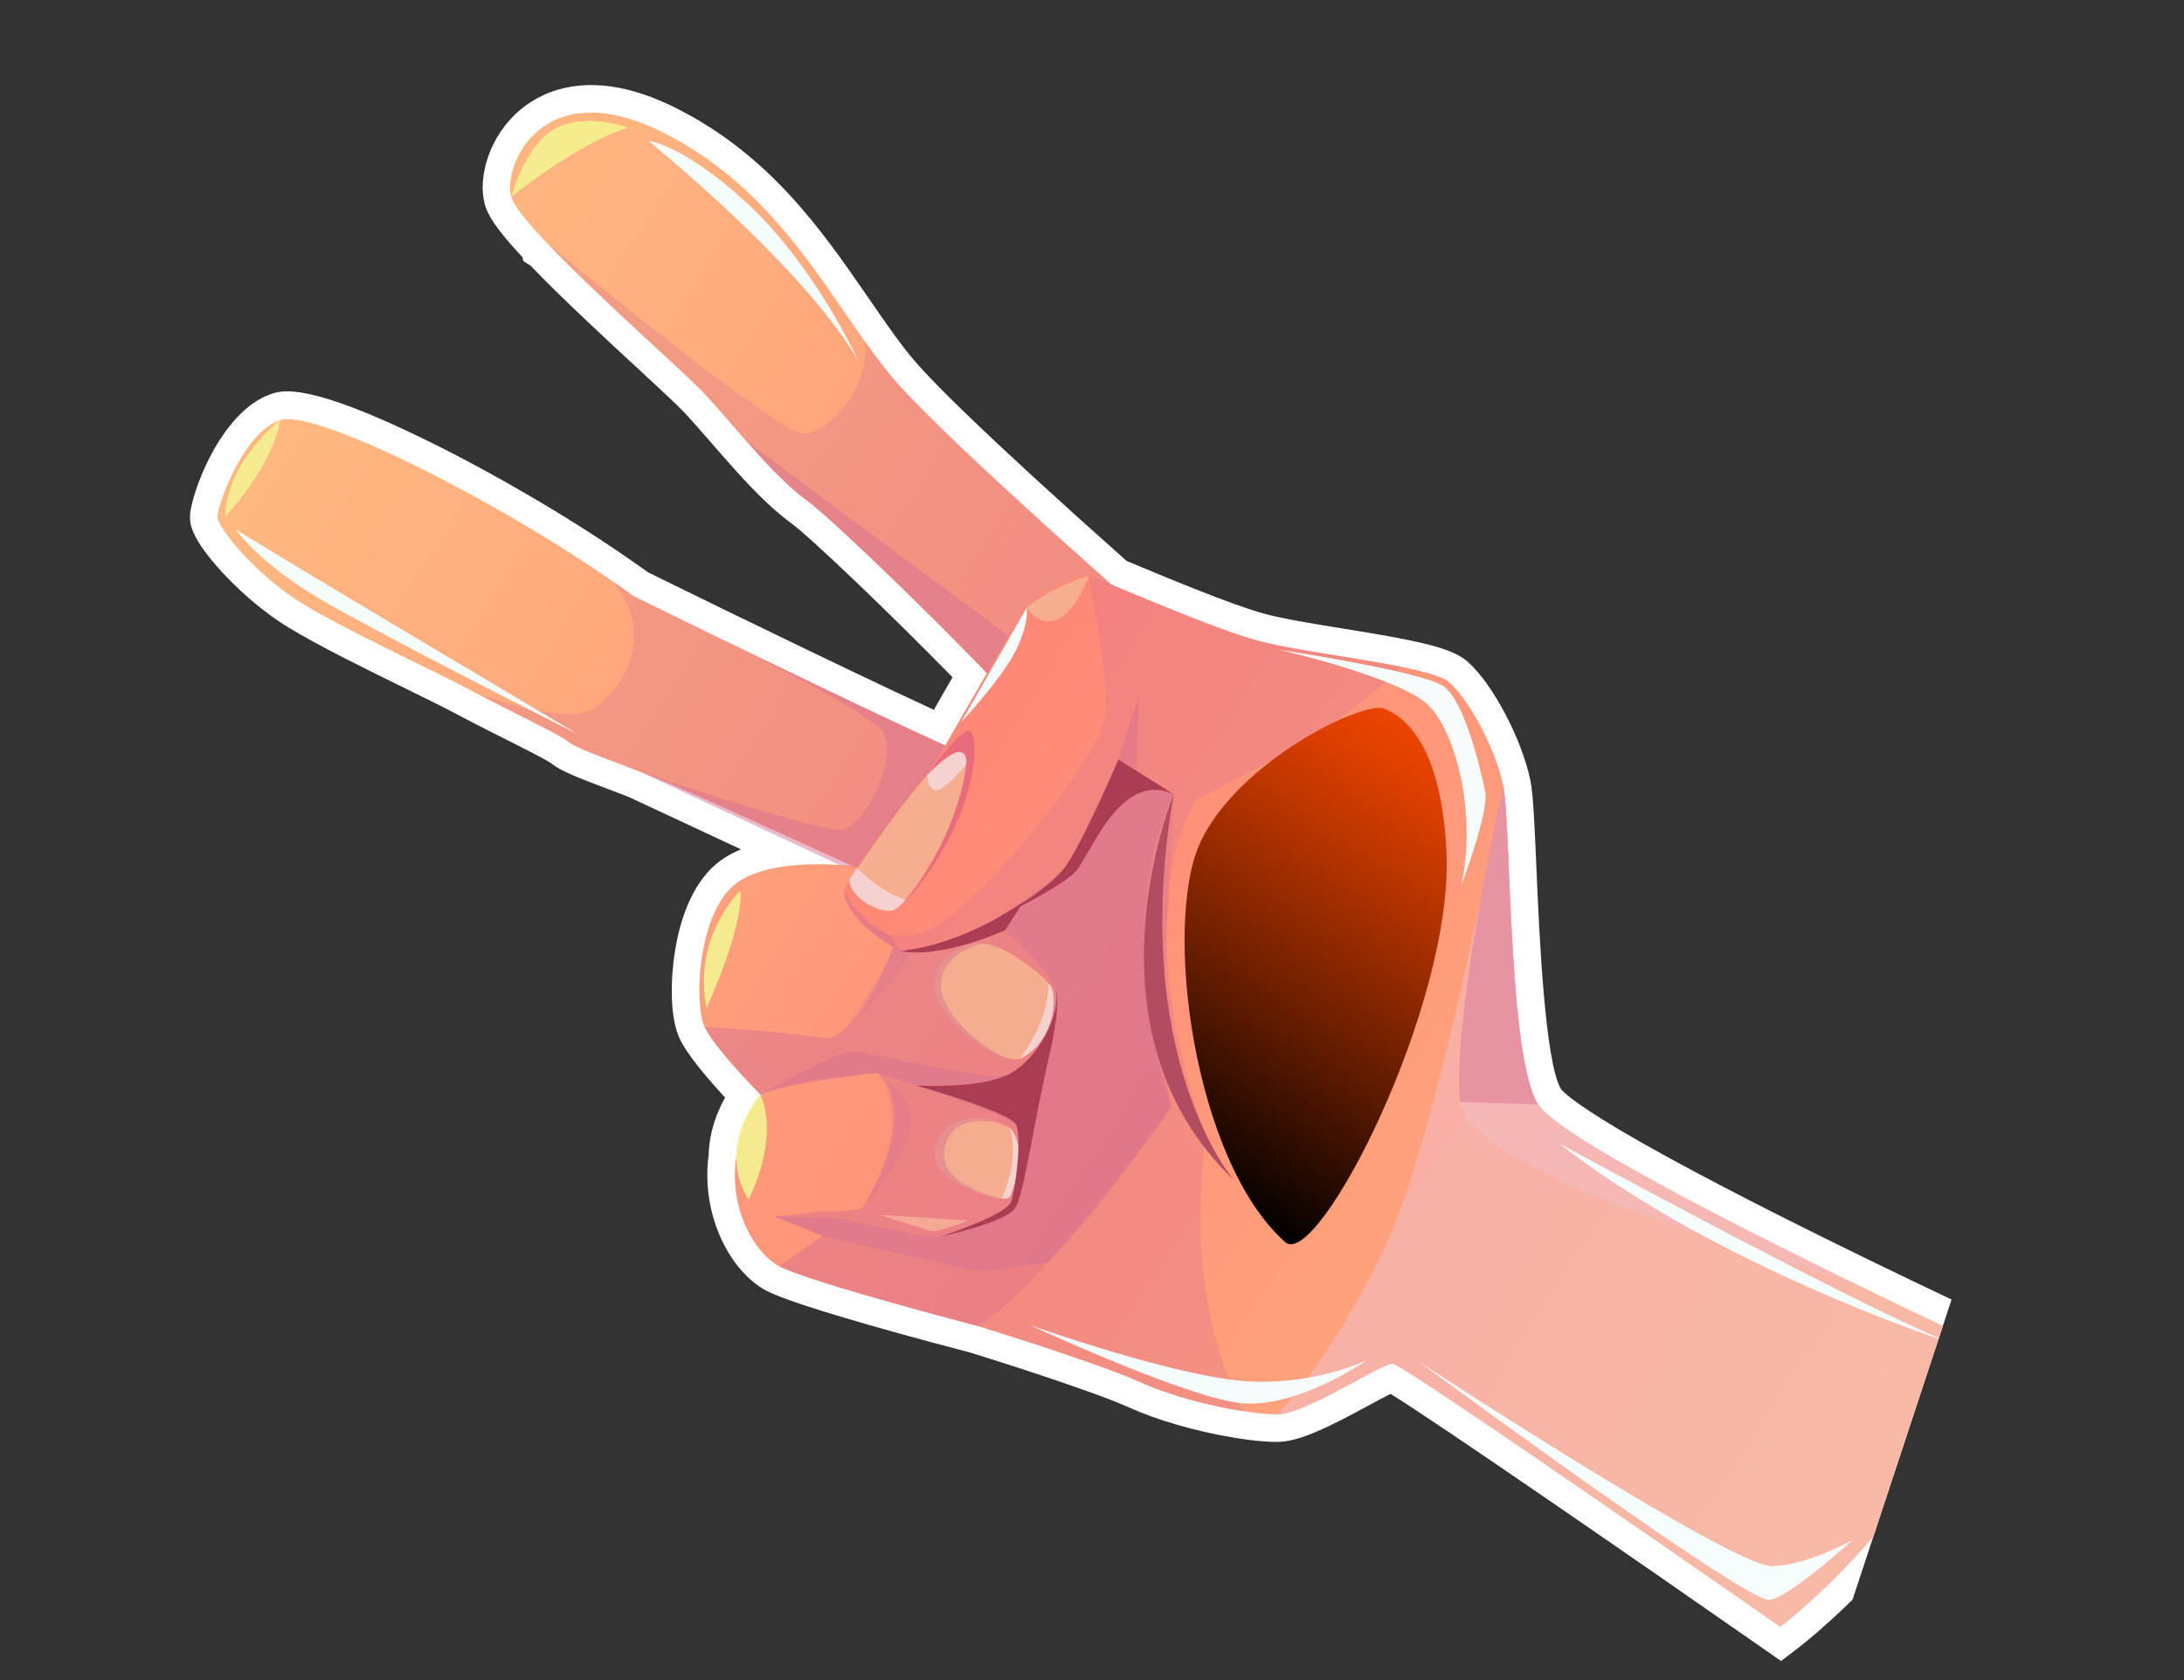 <svg width="429" height="330" viewBox="0 0 429 330" fill="none" xmlns="http://www.w3.org/2000/svg">
<rect x="0" y="0" width="429" height="330" fill="#333333" stroke="none"/>
<path d="M383.341 255.257C379.241 253.317 373.128 250.399 366.112 246.984L365.802 246.827C355.693 241.901 346.541 237.303 338.602 233.168L338.339 232.992L338.078 232.893L337.856 232.778C330.179 228.763 323.742 225.232 318.697 222.263L317.823 221.743C308.609 216.258 306.865 214.235 306.664 213.977C303.438 208.828 302.33 182.931 301.796 170.473C301.398 161.224 301.146 155.861 300.596 153.22L300.586 153.169C298.852 145.029 293.261 134.442 288.388 130.061C286.37 128.227 282.974 126.991 276.293 125.647C272.51 124.877 268.102 124.16 263.835 123.47C257.831 122.5 251.625 121.497 247.925 120.434C241.423 118.569 229.684 113.678 222.666 110.748L221.29 110.178C192.371 84.463 182.28 74.139 178.901 69.992C177.557 68.353 176.14 66.458 174.407 64.008C173.134 62.215 171.863 60.375 170.519 58.422C161.445 45.265 151.166 30.337 132.463 21.066C116.429 13.105 106.793 17.822 102.47 21.34C95.949 26.655 93.853 34.931 95.204 40.049C95.704 41.908 96.98 44.48 102.639 50.535L102.785 51.273L104.24 52.203C110.268 58.488 118.479 66.081 125.105 72.208C129.375 76.158 133.066 79.568 134.465 81.061C135.974 82.679 137.763 84.731 139.65 86.897C140.601 87.99 141.581 89.119 142.581 90.248L142.981 90.694C146.513 94.708 151.016 99.567 155.267 102.644C158.986 105.325 175.07 120.713 187.105 133.031C186.801 133.559 186.493 134.099 186.174 134.65C185.309 136.154 184.393 137.75 183.432 139.421C174.263 135.187 161.11 128.908 144.971 121.056L144.71 120.936C144.604 120.887 144.501 120.846 144.408 120.795L144.298 120.738C143.712 120.442 143.182 120.186 142.71 119.961C142.346 119.78 142.015 119.623 141.738 119.491L141.514 119.383C141.124 119.179 140.834 119.042 140.68 118.971C133.864 115.656 128.738 113.139 127.294 112.423C126.098 111.557 124.862 110.685 123.631 109.842C112.085 101.798 97.238 93.095 83.92 86.55C60.361 74.979 55.378 76.668 53.233 77.395C43.193 80.851 37.344 97.46 37.32 101.468C37.315 102.702 37.301 105.58 43.856 112.627C46.126 115.063 50.815 119.69 56.699 123.264C62.588 126.86 71.459 131.214 79.29 135.054C83.364 137.054 87.209 138.937 89.798 140.324L90.094 140.483C90.942 140.934 91.807 141.397 92.674 141.833C94.821 142.945 97.017 144.052 99.139 145.114C102.642 146.877 107.441 149.287 108.418 150.033C110.207 151.463 113.265 152.65 119.458 154.993C120.637 155.437 121.875 155.907 123.136 156.391L123.278 156.479L123.641 156.599L145.551 166.833C143.297 167.763 141.25 169.02 139.604 170.697C135.198 175.192 133.354 181.961 132.585 186.837C131.744 192.058 131.48 199.689 133.52 204.044C135.099 207.351 139.319 212.22 142.433 215.577C140.903 218.31 139.334 222.197 139.206 226.766C137.574 238.979 143.671 249.939 150.566 253.532C156.779 256.79 184.62 264.118 190.464 265.636C191.213 265.87 195.677 267.247 201.118 269.015L201.549 269.157C208.214 271.356 217.356 274.454 221.809 276.463C227.283 278.938 234.752 281.102 242 282.318L243.185 282.518C246.164 282.988 248.815 283.235 250.854 283.224C255.291 283.213 261.162 280.218 268.979 275.987C270.302 275.27 271.94 274.382 273.142 273.782C282.25 279.382 321.826 306.708 346.6 323.993L349.848 326.26L352.997 323.856C353.519 323.455 358.072 319.944 363.894 314.201L383.343 255.251L383.341 255.257Z" fill="white"/>
<path d="M169.986 67.16C171.549 69.376 173.102 71.48 174.698 73.434C183.175 83.847 216.865 113.649 234.049 128.663C240.197 134.024 244.228 137.499 244.228 137.499C244.228 137.499 274.904 175.877 276.012 188.544C276.699 196.42 247.843 223.449 223.54 242.042C208.817 253.297 195.769 261.458 191.943 260.428C191.943 260.428 159.106 251.889 153.084 248.734C147.033 245.584 138.938 231.137 149.385 215.001L149.284 214.913C148.286 213.901 140.323 205.741 138.407 201.715C137.312 199.38 136.979 193.6 137.927 187.704C138.726 182.654 140.468 177.56 143.463 174.504C148.436 169.451 159.798 169.546 164.878 169.883C166.271 169.967 167.178 170.054 167.398 170.092C166.169 169.51 140.69 157.88 132.335 154.262C130.203 153.334 128.01 152.467 125.849 151.624C125.794 151.585 125.746 151.583 125.695 151.573C125.64 151.534 125.59 151.539 125.57 151.518C125.502 151.496 125.467 151.478 125.467 151.478C119.101 149.015 113.331 147.023 111.791 145.791C109.961 144.319 102.112 140.616 95.147 137.007C94.183 136.512 93.243 136.01 92.324 135.523C84.85 131.533 68.319 124.003 59.506 118.623C50.705 113.274 42.721 103.81 42.724 101.482C42.738 99.184 47.748 85.011 54.965 82.536C61.786 80.224 97.052 97.965 120.5 114.3C121.865 115.236 123.184 116.163 124.451 117.086C124.451 117.086 130.141 119.899 138.336 123.88C138.336 123.88 138.597 124 139.051 124.239C139.369 124.392 139.813 124.6 140.328 124.859C140.772 125.066 141.271 125.313 141.822 125.59C142.054 125.715 142.305 125.825 142.567 125.939C163.12 135.937 194.158 150.842 196.983 151.016C201.248 151.275 205.357 147.973 204.347 144.327C203.359 140.695 165.017 103.005 158.408 98.236C154.687 95.54 150.509 91.081 146.637 86.668L146.619 86.662C143.603 83.236 140.74 79.866 138.4 77.353C134.586 73.26 117.676 58.474 107.743 48.045C107.704 48.018 107.661 47.963 107.626 47.945C107.621 47.916 107.599 47.902 107.582 47.89L107.543 47.863C107.517 47.82 107.5 47.808 107.5 47.808C103.631 43.758 100.881 40.378 100.406 38.63C98.747 32.332 106.663 14.322 130.016 25.914C150.139 35.893 160.194 53.445 169.947 67.153L169.986 67.16Z" fill="url(#paint0_linear_4115_64)"/>
<g style="mix-blend-mode:multiply" opacity="0.5">
<path d="M198.109 124.893L244.716 152.065L233.754 226.239L223.549 242.038C208.825 253.293 195.778 261.454 191.951 260.424C191.951 260.424 159.114 251.885 153.093 248.73L161.57 242.764L152.111 238.912L161.33 237.965C161.33 237.965 168.198 238.1 169.307 237.161C170.415 236.222 181.039 218.225 172.304 210.747C172.304 210.747 155.132 212.096 149.391 215.004L149.29 214.916C148.292 213.903 140.329 205.744 138.413 201.717C138.413 201.717 154.317 202.62 161.652 203.865C168.97 205.098 180.578 179.127 176.745 172.009L164.885 169.885L125.7 151.582C125.747 151.584 125.798 151.594 125.854 151.632C129.687 152.931 160.994 163.438 165.347 162.996C169.98 162.495 176.707 148.254 173.337 143.686C170.729 140.162 151.303 130.289 142.586 125.945C163.139 135.943 194.177 150.848 197.002 151.022C201.267 151.282 205.376 147.979 204.365 144.333C203.378 140.701 165.036 103.011 158.427 98.242C154.706 95.546 150.528 91.087 146.656 86.675L198.095 124.895L198.109 124.893Z" fill="#D87290"/>
</g>
<g style="mix-blend-mode:multiply" opacity="0.31">
<path d="M169.987 67.159C171.55 69.376 173.103 71.48 174.699 73.434C183.176 83.846 216.866 113.649 234.05 128.662L209.171 172.891C209.171 172.891 159.803 169.533 164.887 169.878C166.28 169.962 167.187 170.05 167.407 170.088C166.178 169.505 140.699 157.875 132.344 154.258C130.212 153.329 128.019 152.462 125.858 151.62C125.803 151.581 125.756 151.579 125.704 151.569C125.649 151.53 125.599 151.534 125.579 151.514C125.511 151.492 125.476 151.473 125.476 151.473C119.11 149.011 113.34 147.018 111.8 145.786C109.97 144.315 102.121 140.612 95.156 137.003L95.005 136.591C95.005 136.591 110.803 142.411 116.016 139.507C121.201 136.607 129.502 125.815 120.686 114.566C120.616 114.468 120.569 114.384 120.515 114.298C121.88 115.233 123.2 116.161 124.466 117.084C124.466 117.084 130.156 119.897 138.351 123.878C138.351 123.878 138.612 123.998 139.066 124.237C139.384 124.389 139.828 124.597 140.344 124.856C140.787 125.064 141.286 125.311 141.837 125.588C142.069 125.712 142.32 125.822 142.583 125.937C163.136 135.934 194.173 150.839 196.998 151.013C201.263 151.273 205.372 147.97 204.362 144.324C203.374 140.693 165.032 103.003 158.423 98.234C154.702 95.537 150.524 91.079 146.653 86.666L146.634 86.66C143.619 83.234 140.755 79.864 138.415 77.35C134.602 73.258 117.691 58.471 107.758 48.043C111.433 51.045 151.911 84.371 157.46 85.088C162.352 85.726 170.817 76.443 169.968 67.153L169.987 67.159Z" fill="#D87290"/>
</g>
<path d="M381.628 260.45C377.486 258.489 370.987 255.396 363.444 251.718L363.425 251.712C339.785 240.183 305.917 222.924 302.106 216.92C296.205 207.644 296.811 161.65 295.289 154.338L295.284 154.309C293.751 147.096 288.686 137.625 284.751 134.086C283.443 132.896 279.811 131.896 275.214 130.967C266.121 129.108 253.165 127.593 246.433 125.659C236.285 122.755 215.34 113.365 213.873 113.072C212.389 112.767 203.992 116.294 201.637 119.417C199.275 122.538 194.055 131.922 185.532 146.657C177.022 161.376 166.903 171.425 165.906 174.593C165.715 175.254 165.841 176.074 166.237 176.963L166.231 176.982L166.244 176.986L166.246 177.021C166.273 177.064 166.32 177.148 166.378 177.263C168.019 180.611 172.955 184.924 176.831 186.797C181.879 189.221 204.72 176.464 209.155 170.372C213.587 164.287 219.701 149.174 219.701 149.174C219.701 149.174 229.563 155.201 230.544 155.995C230.951 156.335 230.258 164.398 229.582 174.83C229.56 174.898 229.58 174.96 229.558 175.027C229.394 177.678 229.245 180.47 229.11 183.322C228.48 195.914 228.272 209.69 230.086 217.399C230.086 217.399 202.464 255.764 191.953 260.417C191.953 260.417 196.754 261.892 202.804 263.861L202.852 263.863C210.186 266.289 219.332 269.395 224.054 271.52C230.027 274.222 237.883 276.206 244.019 277.151L244.038 277.157C246.73 277.588 249.102 277.81 250.839 277.803C256.466 277.788 271.343 267.765 273.548 267.85C275.758 267.965 349.7 319.545 349.7 319.545C349.7 319.545 358.819 312.588 367.973 301.817L381.624 260.442L381.628 260.45Z" fill="url(#paint1_linear_4115_64)"/>
<g style="mix-blend-mode:multiply" opacity="0.31">
<path d="M166.223 176.966L166.227 176.994L166.209 176.988L166.217 176.964L166.223 176.966Z" fill="#D87290"/>
</g>
<g style="mix-blend-mode:multiply" opacity="0.31">
<path d="M230.089 217.414C228.269 209.703 228.483 195.928 229.113 183.336C229.114 203.971 237.001 223.376 237.001 223.376C233.045 248.722 239.55 267.739 244.018 277.157C237.882 276.212 230.024 274.234 224.053 271.526C219.339 269.397 210.185 266.295 202.85 263.869L202.803 263.867C196.752 261.898 191.952 260.424 191.952 260.424C202.469 255.772 230.085 217.406 230.085 217.406L230.089 217.414Z" fill="#D87290"/>
</g>
<g style="mix-blend-mode:multiply" opacity="0.31">
<path d="M229.108 183.328C229.104 180.567 229.245 177.799 229.557 175.033C229.392 177.684 229.243 180.476 229.108 183.328Z" fill="#D87290"/>
</g>
<g style="mix-blend-mode:multiply" opacity="0.31">
<path d="M275.199 130.969C263.912 143.317 234.955 157.054 234.955 157.054C231.967 162.53 230.312 168.623 229.578 174.842C230.254 164.41 230.945 156.353 230.539 156.007C229.559 155.213 219.696 149.186 219.696 149.186C219.696 149.186 213.585 164.293 209.151 170.384C204.718 176.47 181.883 189.228 176.827 186.809C172.945 184.934 168.017 180.617 166.374 177.275C167.277 178.802 171.913 185.762 181 183.207C191.176 180.335 216.057 148.415 217.062 141.083C218.061 133.77 213.863 113.082 213.863 113.082C215.33 113.375 236.277 122.758 246.423 125.669C253.155 127.603 266.115 129.126 275.203 130.977L275.199 130.969Z" fill="#D87290"/>
</g>
<g style="mix-blend-mode:multiply" opacity="0.5">
<path d="M219.69 149.184L223.76 136.477L223.169 151.247L219.69 149.184Z" fill="#D87290"/>
</g>
<g style="mix-blend-mode:multiply" opacity="0.5">
<path d="M219.691 149.184L230.534 156.006C230.534 156.006 217.659 179.544 230.083 217.412C230.083 217.412 216.201 237.811 205.735 248.066L191.894 249.688L161.556 242.766L152.097 238.914L166.127 239.513C166.127 239.513 178.857 242.518 183.037 242.975C187.215 243.438 196.941 238.779 198.609 236.002C200.276 233.226 200.889 223.046 199.611 220.978C198.333 218.911 172.286 210.741 172.286 210.741C172.286 210.741 155.425 212.555 149.373 214.998C149.373 214.998 163.309 207.103 166.751 206.586C170.192 206.075 195.097 213.335 199.699 210.837C204.3 208.339 207.75 198.378 207.436 194.818C207.121 191.258 195.157 180.713 195.157 180.713C195.157 180.713 206.755 173.406 209.127 170.377C211.499 167.348 219.672 149.178 219.672 149.178L219.691 149.184Z" fill="#D87290"/>
</g>
<g style="mix-blend-mode:soft-light" opacity="0.97">
<path d="M166.918 172.728C165.721 174.492 172.289 180.545 175.938 178.552C179.585 176.566 191.148 156.55 190.148 149.437C189.147 142.325 180.137 153.279 166.92 172.722L166.918 172.728Z" fill="#F5AF8F"/>
</g>
<path d="M176.7 177.984C176.7 177.984 181.707 174.049 186.806 163.935C191.913 153.817 192.09 145.167 190.637 143.67C189.178 142.171 182.069 152.27 182.069 152.27C182.069 152.27 187.376 146.391 189.339 147.995C191.303 149.6 186.307 168.449 176.698 177.99L176.7 177.984Z" fill="#E86C7C"/>
<g style="mix-blend-mode:soft-light" opacity="0.97">
<path d="M168.343 170.5C168.343 170.5 172.506 174.941 177.855 176.76C177.855 176.76 176.862 178.051 175.539 178.728C174.216 179.405 167.339 177.436 166.912 172.726L168.337 170.498L168.343 170.5Z" fill="#F5D3D2"/>
</g>
<g style="mix-blend-mode:soft-light" opacity="0.97">
<path d="M182.071 152.264C182.071 152.264 182.138 154.711 183.68 155.212C185.222 155.714 189.747 150.24 189.747 150.24C189.747 150.24 190.245 148.13 188.609 147.727C186.973 147.324 182.077 152.266 182.077 152.266L182.071 152.264Z" fill="#F5D3D2"/>
</g>
<g style="mix-blend-mode:soft-light" opacity="0.97">
<path d="M198.361 221.535C198.361 221.535 202.34 224.918 198.482 234.874C198.303 235.313 197.667 235.479 196.736 235.425C193.802 235.29 188.13 233.064 185.248 230.289L184.935 229.954C184.774 229.798 184.614 229.643 184.484 229.477C184.457 229.434 184.424 229.41 184.414 229.379C182.53 226.851 184.05 222.264 188.011 220.443C190.188 219.433 193.105 219.269 196.602 220.716C196.621 220.722 196.641 220.743 196.67 220.739C197.212 220.958 197.775 221.219 198.359 221.542L198.361 221.535Z" fill="#F5AF8F"/>
</g>
<g style="mix-blend-mode:soft-light" opacity="0.97">
<path d="M205.966 193.185C206.287 193.578 206.52 193.907 206.631 194.19C207.437 196.157 207.248 204.038 200.882 207.723C200.712 207.824 200.538 207.896 200.342 207.954C199.473 208.207 198.319 208.039 197.046 207.612L196.991 207.573C192.872 206.146 187.332 201.757 184.854 197.633C184.068 196.288 183.58 194.973 183.569 193.808C183.543 188.772 187.675 185.668 191.688 185.346C191.747 185.332 191.799 185.342 191.846 185.344C192.539 185.292 193.228 185.315 193.887 185.43C194.055 185.458 194.217 185.484 194.388 185.547C198.372 186.575 203.969 190.791 205.966 193.185Z" fill="#F5AF8F"/>
</g>
<g style="mix-blend-mode:multiply" opacity="0.5">
<path d="M191.679 185.35L193.007 185.447C189.507 185.788 182.941 189.892 185.296 196.003C187.804 202.479 195.692 206.892 196.984 207.571C191.537 205.678 183.591 198.603 183.562 193.806C183.536 188.77 187.668 185.666 191.682 185.344L191.679 185.35Z" fill="#D87290"/>
</g>
<g style="mix-blend-mode:multiply" opacity="0.5">
<path d="M194.388 185.548L193.008 185.447C193.332 185.397 193.619 185.396 193.879 185.434C194.048 185.463 194.21 185.489 194.38 185.552L194.388 185.548Z" fill="#D87290"/>
</g>
<g style="mix-blend-mode:multiply" opacity="0.5">
<path d="M196.603 220.716C194.915 220.283 187.216 218.589 185.61 225.3C183.84 232.714 196.297 235.328 196.736 235.425C193.53 235.269 186.984 232.645 184.484 229.477C181.418 225.604 186.652 216.573 196.603 220.716Z" fill="#D87290"/>
</g>
<g style="mix-blend-mode:soft-light" opacity="0.97">
<path d="M198.361 221.536C198.361 221.536 202.341 224.919 198.482 234.875C198.303 235.314 197.668 235.48 196.736 235.426C196.736 235.426 200.415 228.19 198.361 221.536Z" fill="#F5D3D2"/>
</g>
<g style="mix-blend-mode:soft-light" opacity="0.97">
<path d="M205.966 193.185C206.287 193.578 206.52 193.908 206.631 194.191C207.437 196.157 207.248 204.039 200.882 207.724C200.712 207.825 200.538 207.897 200.342 207.955C201.741 206.074 206.041 199.747 205.972 193.187L205.966 193.185Z" fill="#F5D3D2"/>
</g>
<path d="M195.176 180.719C195.176 180.719 208.39 174.368 211.32 171.121C214.249 167.873 220.036 151.203 230.534 156.006L219.691 149.184C219.691 149.184 212.726 165.553 209.145 170.383C205.564 175.212 195.176 180.719 195.176 180.719Z" fill="#AB3D52"/>
<path d="M207.342 194.315C207.342 194.315 208.784 195.843 205.908 208.247C203.031 220.652 201.194 234.273 199.472 237.195C197.75 240.117 184.52 242.952 184.52 242.952C184.52 242.952 197.749 238.71 198.629 236.002C199.509 233.294 200.739 223.563 199.631 220.978C198.522 218.399 179.953 213.215 179.953 213.215C179.953 213.215 191.277 213.919 197.472 211.332C203.661 208.743 208.699 198.896 207.348 194.317L207.342 194.315Z" fill="#AB3D52"/>
<path d="M176.829 186.803C176.829 186.803 183.333 188.724 197.415 182.748L201.018 177.168C201.018 177.168 189.643 185.457 176.831 186.797L176.829 186.803Z" fill="#AB3D52"/>
<g style="mix-blend-mode:multiply" opacity="0.6">
<path d="M363.342 251.678C359.979 250.794 288.654 231.196 286.812 216.491C284.98 201.652 294.844 155.707 295.283 154.336C296.805 161.648 296.206 207.644 302.101 216.918C305.912 222.922 339.711 240.138 363.335 251.676L363.342 251.678Z" fill="#F3BAC0"/>
</g>
<g style="mix-blend-mode:multiply" opacity="0.6">
<path d="M381.628 260.45C377.487 258.489 370.987 255.395 363.444 251.718L363.425 251.712C339.785 240.183 305.918 222.924 302.107 216.919C296.205 207.644 296.811 161.65 295.289 154.338C295.289 154.338 282.686 223.012 271.788 245.528C260.889 268.045 250.85 277.813 250.85 277.813C256.476 277.798 271.353 267.775 273.559 267.86C275.768 267.975 349.71 319.554 349.71 319.554C349.71 319.554 358.829 312.598 367.983 301.827L381.634 260.452L381.628 260.45Z" fill="#F3BAC0"/>
</g>
<g style="mix-blend-mode:multiply" opacity="0.5">
<path d="M295.283 154.336C296.805 161.648 296.206 207.644 302.101 216.918L286.812 216.491C284.98 201.652 294.844 155.707 295.283 154.336Z" fill="#D87290"/>
</g>
<path style="mix-blend-mode:screen" d="M252.463 243.982C258.787 249.572 285.602 197.465 284.129 167.254C283.103 146.226 275.931 140.759 271.84 139.184C267.75 137.609 243.364 149.433 235.842 165.318C228.32 181.203 234.379 227.989 252.463 243.982Z" fill="url(#paint2_linear_4115_64)"/>
<path d="M242.409 231.827C242.409 231.827 221.609 207.943 230.54 156.008C230.54 156.008 211.389 202.338 242.409 231.827Z" fill="#B24D61"/>
<g style="mix-blend-mode:soft-light" opacity="0.97">
<path d="M138.767 197.975C138.767 197.975 145.897 182.8 145.475 174.888C145.475 174.888 135.995 183.809 138.767 197.975Z" fill="#F5EE8F"/>
</g>
<g style="mix-blend-mode:soft-light" opacity="0.97">
<path d="M147.022 235.621C147.022 235.621 153.177 224.148 149.4 214.999C149.4 214.999 140.489 224.948 147.022 235.621Z" fill="#F5EE8F"/>
</g>
<g style="mix-blend-mode:soft-light" opacity="0.97">
<path d="M44.255 101.481C44.255 101.481 53.684 91.471 54.99 82.544C54.99 82.544 44.447 90.691 44.255 101.481Z" fill="#F5EE8F"/>
</g>
<g style="mix-blend-mode:soft-light" opacity="0.97">
<path d="M100.445 38.636C100.445 38.636 113.532 28.016 123.371 25.087C123.371 25.087 115.089 21.951 109.062 25.291C103.036 28.63 100.441 38.628 100.441 38.628L100.445 38.636Z" fill="#F5EE8F"/>
</g>
<g style="mix-blend-mode:multiply" opacity="0.3">
<path d="M170.202 235.919C170.202 235.919 175.389 231.353 178.241 223.476C181.095 215.593 173.152 211.572 173.152 211.572C173.152 211.572 179.367 220.166 170.202 235.919Z" fill="#D87290"/>
</g>
<g style="mix-blend-mode:multiply" opacity="0.3">
<path d="M166.145 201.946C166.145 201.946 175.618 193.603 179.048 187.078C179.048 187.078 177.072 186.815 175.455 185.92C175.455 185.92 174.444 190.019 166.143 201.952L166.145 201.946Z" fill="#D87290"/>
</g>
<g style="mix-blend-mode:soft-light" opacity="0.97">
<path d="M172.543 238.591L190.214 239.729C190.214 239.729 184.006 242.23 182.7 241.778C181.388 241.325 172.543 238.591 172.543 238.591Z" fill="#F5A995"/>
</g>
<g style="mix-blend-mode:soft-light" opacity="0.97">
<path d="M287.044 173.864C287.044 173.864 292.534 159.501 291.723 155.497C290.913 151.494 287.763 137.648 283.492 134.756C279.214 131.863 251.25 127.603 251.25 127.603C251.25 127.603 275.69 133.228 280.874 138.797C286.057 144.373 290.067 159.773 287.046 173.858L287.044 173.864Z" fill="#F5FFFF"/>
</g>
<g style="mix-blend-mode:soft-light" opacity="0.97">
<path d="M363.885 302.491C363.885 302.491 351.985 313.386 347.661 314.255C343.338 315.124 278.669 267.443 278.669 267.443C278.669 267.443 340.73 308.041 348.203 307.644C355.67 307.246 363.883 302.497 363.883 302.497L363.885 302.491Z" fill="#F5FFFF"/>
</g>
<g style="mix-blend-mode:soft-light" opacity="0.97">
<path d="M202.374 260.304C202.374 260.304 232.093 274.091 243.278 275.547C254.464 277.004 268.49 267.158 268.49 267.158C268.49 267.158 256.329 273.153 241.034 270.9C225.74 268.648 202.374 260.304 202.374 260.304Z" fill="#F5FFFF"/>
</g>
<g style="mix-blend-mode:soft-light" opacity="0.97">
<path d="M46.297 103.965C46.297 103.965 50.462 110.305 62.826 117.628C75.191 124.952 113.61 144.273 113.61 144.273C113.61 144.273 49.851 106.442 46.303 103.967L46.297 103.965Z" fill="#F5FFFF"/>
</g>
<g style="mix-blend-mode:soft-light" opacity="0.97">
<path d="M127.288 27.622C127.288 27.622 157.736 52.1 168.626 70.911C168.626 70.911 160.458 52.998 147.642 40.772C134.825 28.545 127.288 27.622 127.288 27.622Z" fill="#F5FFFF"/>
</g>
<g style="mix-blend-mode:soft-light" opacity="0.97">
<path d="M380.843 262.828C360.582 254.142 306.329 224.638 306.329 224.638C333.439 245.836 371.277 259.692 380.793 262.982L380.843 262.828Z" fill="#F5FFFF"/>
</g>
<g style="mix-blend-mode:soft-light" opacity="0.97">
<path d="M188.769 141.899C188.769 141.899 197.106 132.984 199.72 127.398C202.335 121.813 201.622 119.419 201.622 119.419L188.769 141.899Z" fill="#F5FFFF"/>
</g>
<g style="mix-blend-mode:soft-light" opacity="0.97">
<path d="M213.859 113.075C213.859 113.075 212.102 118.567 208.496 121.216C204.892 123.859 201.621 119.426 201.621 119.426C201.621 119.426 205.826 115.52 213.857 113.081L213.859 113.075Z" fill="#F5AF8F"/>
</g>
<g style="mix-blend-mode:multiply" opacity="0.5">
<path d="M176.829 186.804L174.896 183.864C174.896 183.864 166.891 179.31 165.892 174.596C165.892 174.596 164.604 180.072 176.829 186.804Z" fill="#D87290"/>
</g>
<defs>
<linearGradient id="paint0_linear_4115_64" x1="260.733" y1="214.284" x2="53.38" y2="80.301" gradientUnits="userSpaceOnUse">
<stop stop-color="#FF8777"/>
<stop offset="0.98" stop-color="#FFB880"/>
</linearGradient>
<linearGradient id="paint1_linear_4115_64" x1="378.042" y1="287.69" x2="176.546" y2="157.492" gradientUnits="userSpaceOnUse">
<stop offset="0.02" stop-color="#FFB880"/>
<stop offset="1" stop-color="#FF8777"/>
</linearGradient>
<linearGradient id="paint2_linear_4115_64" x1="229.898" y1="229.629" x2="283.522" y2="146.639" gradientUnits="userSpaceOnUse">
<stop/>
<stop offset="0.04" stop-color="#0B0300"/>
<stop offset="0.4" stop-color="#6A1E00"/>
<stop offset="0.69" stop-color="#B03200"/>
<stop offset="0.89" stop-color="#DB3F00"/>
<stop offset="1" stop-color="#EC4400"/>
</linearGradient>
</defs>
</svg>
